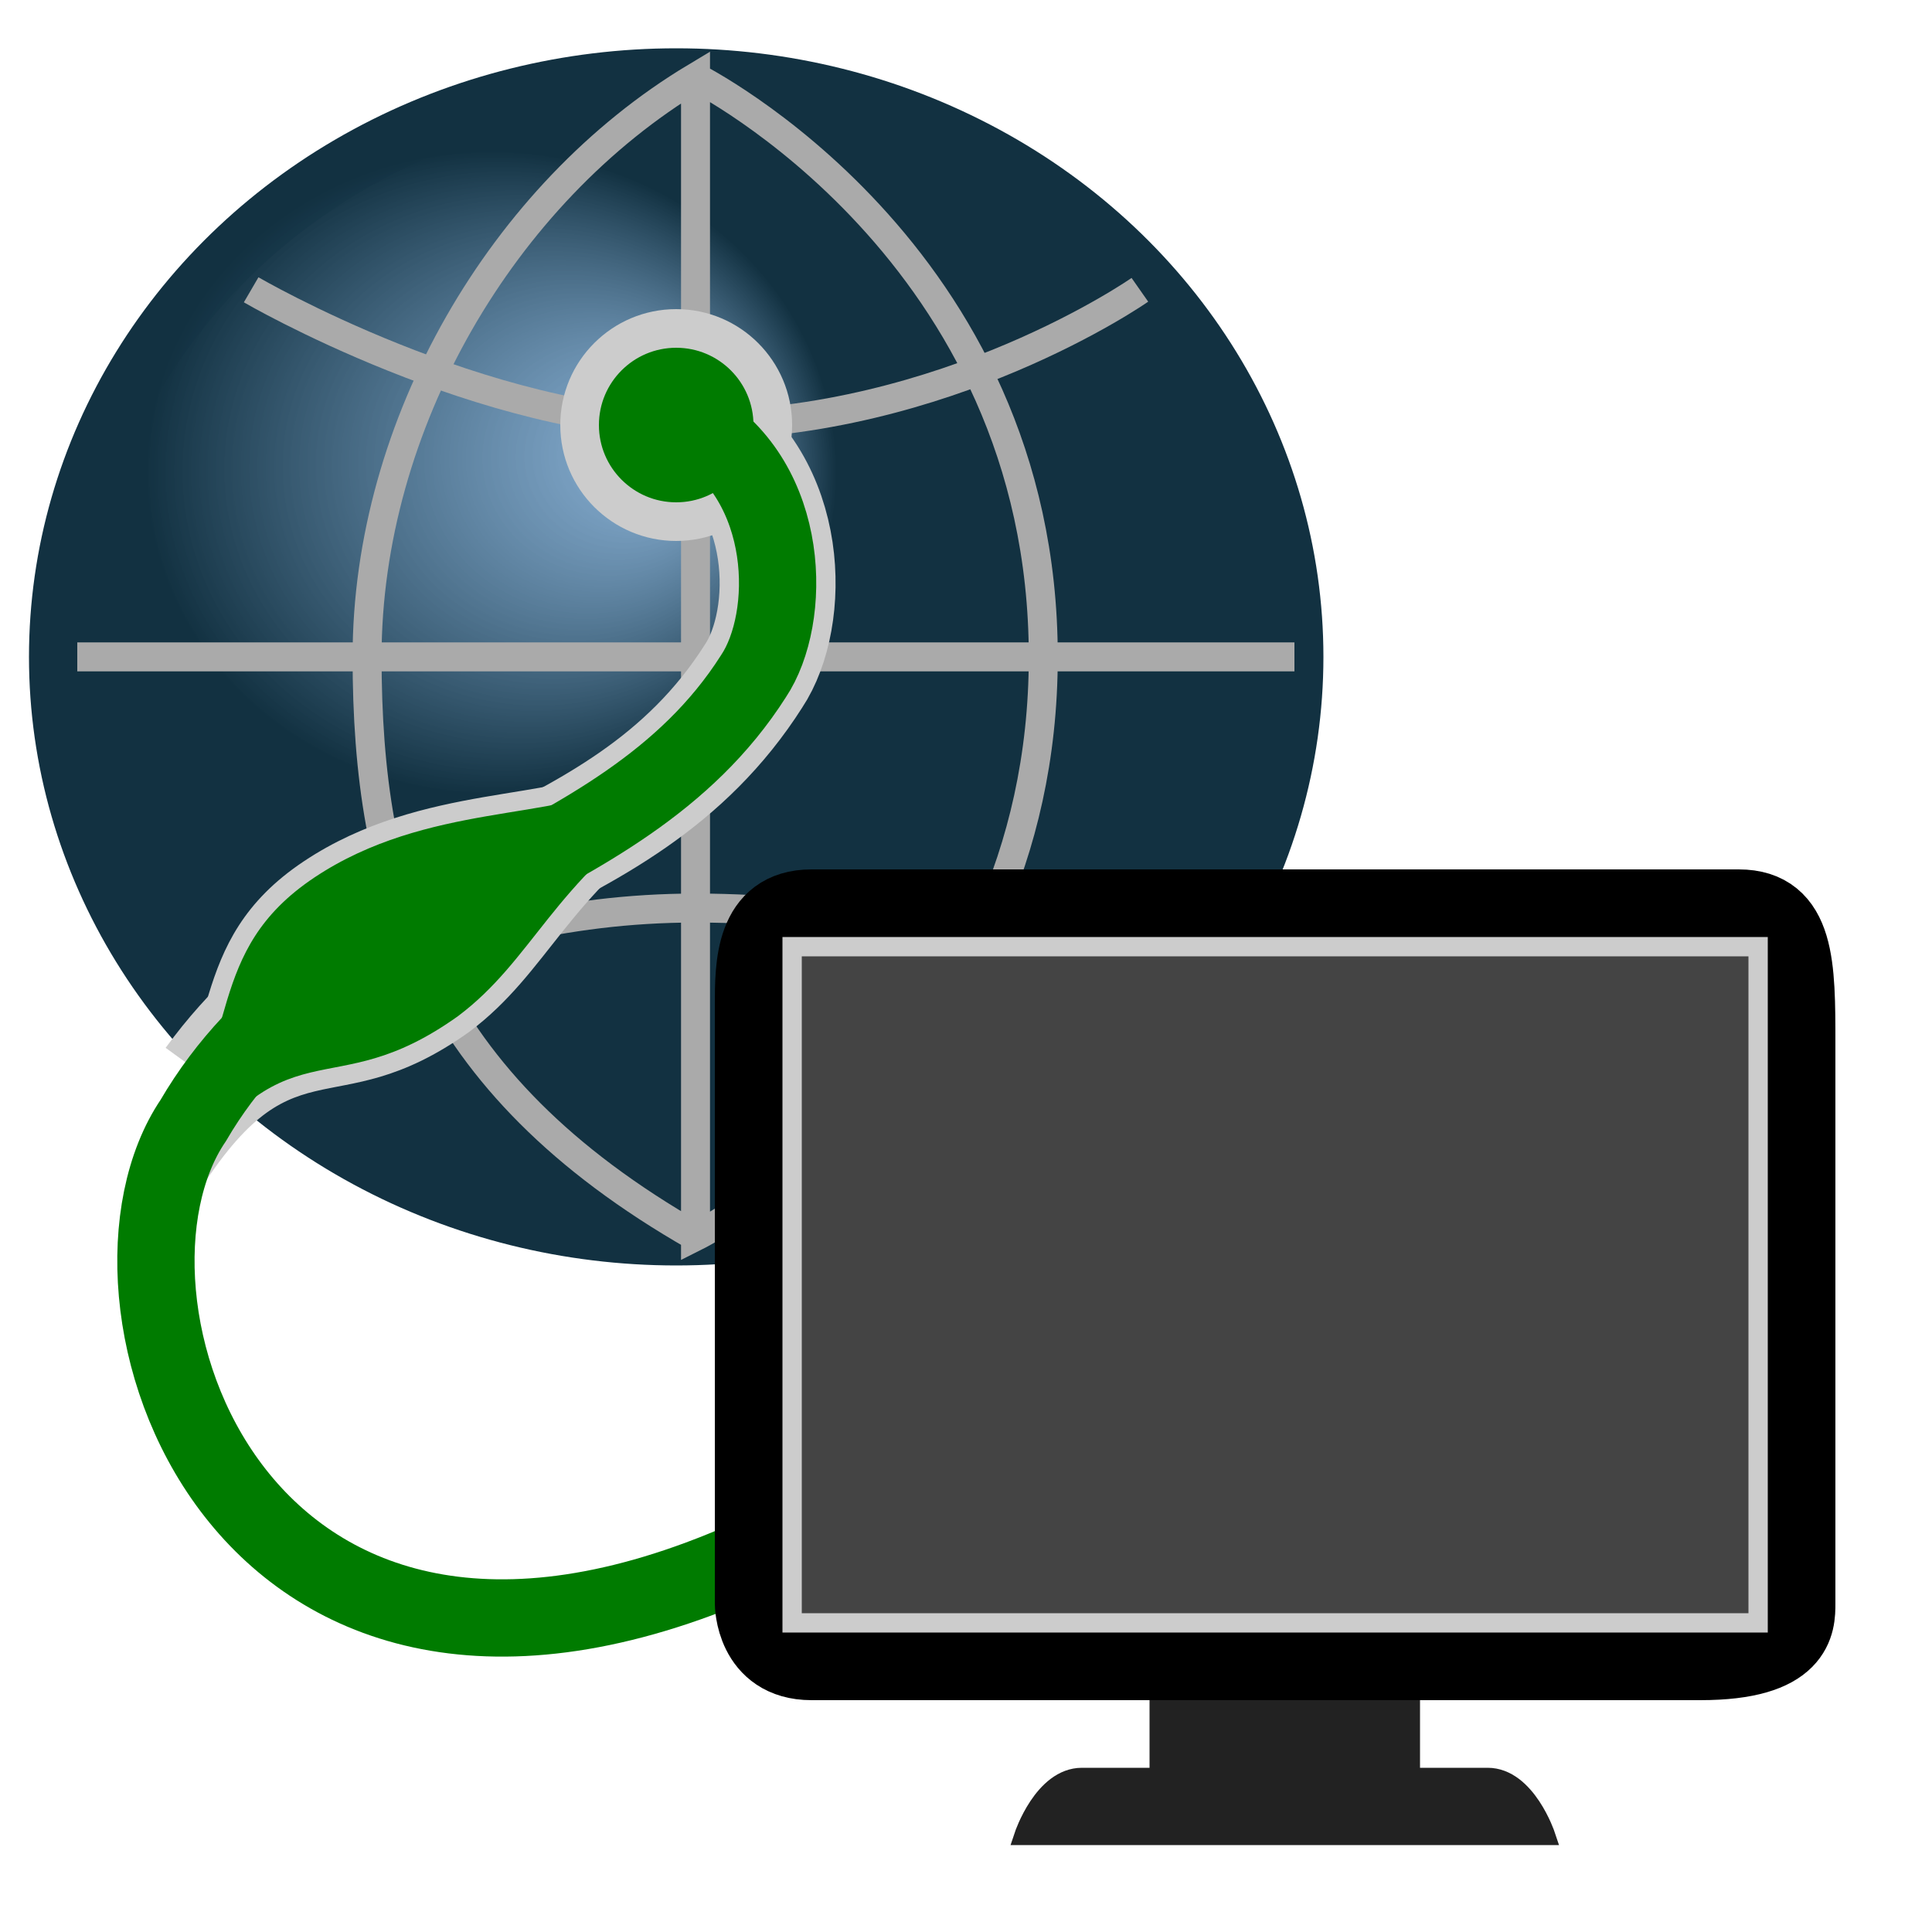 <?xml version="1.0" encoding="UTF-8"?>
<svg xmlns="http://www.w3.org/2000/svg" version="1.1" height="100" width="100">

  <defs>
    <radialGradient id="RG1" cx="35%" cy="34%" fx="50%" fy="32%" r="28%">
      <stop style="stop-color:rgb(103,155,203);stop-opacity:0.75;" offset="0%"/>
      <stop style="stop-color:rgb(18,49,65);stop-opacity:1;" offset="100%"/>
    </radialGradient>
  </defs>
  
  <ellipse cx="35" cy="34" rx="32" ry="30" style="stroke-width:3;stroke:#123141;fill:none;"/>
  <ellipse cx="35" cy="34" rx="32" ry="30" style="fill:url(#RG1);fill-opacity:1;fill-rule:nonzero"/>
  <g style="fill:none;stroke:#aaaaaa;stroke-width:1.5px;stroke-linecap:butt;" >
    <path d="M 36,64 C 22,56 19,46 19,34 19,22 26,10 36,4 l 0,60 C 36,64 54,55 54,34 54,13 36,4 36,4" />
    <path d="m 4,34 63,0 0,0"/>
    <path d="m 13,15 c 0,0 12,7 23,7 13,0 23,-7 23,-7"/>
    <path d="m 13,54 c 0,0 9,-7 23,-7 16,0 23,7 23,7"/>
  </g>

  <path style="fill:none;stroke:#cccccc;stroke-width:6;" d="M 11,56 C 19,45 32,46 39,35 41,32 41,25 36,22"/>
  <ellipse cx="35" cy="22" rx="5" ry="5" style="fill:#007B00;stroke:#cccccc;stroke-width:2"/>
  <path style="fill:#007B00;stroke:#cccccc;stroke-width:1" d="m 32,40 c -3,2 -10,1 -16,5 -6,4 -4,9 -7.8,14 -0.4,3 -2.6,7 1.3,3 5.5,-9 7.5,-4 14.5,-9 4,-3 5,-7 11,-11 3,-4 0,-4 -3,-2 z"/>
  <path style="fill:none;stroke:#007B00;stroke-width:4;" d="M 38,81 C 12,92 3.9,67 10,58 17,46 32,46 39,35 41,32 41,25 36,22"/>

  <path style="fill:#222222;stroke:#222222" d="m 60,87 0,5 c 0,0 -3,0 -4,0 -2,0 -3,3 -3,3 1,0 26,0 27,0 0,0 -1,-3 -3,-3 -1,0 -4,0 -4,0 l 0,-5"/>
  <path style="fill:none;stroke:#000000;stroke-width:4px;stroke-linecap:butt" d="m 39,83 c 0,-8 0,-25 0,-31 0,-2 0,-5 3,-5 6,0 45,0 48,0 3,0 3,3 3,7 0,6 0,26 0,29 0,1 0,3 -5,3 -3,0 -43,0 -46,0 -3,0 -3,-3 -3,-3 z"/>
  <path style="fill:#444444;stroke:#cccccc" d="m 41,49 50,0 0,35 -50,0 z"/>

</svg>
